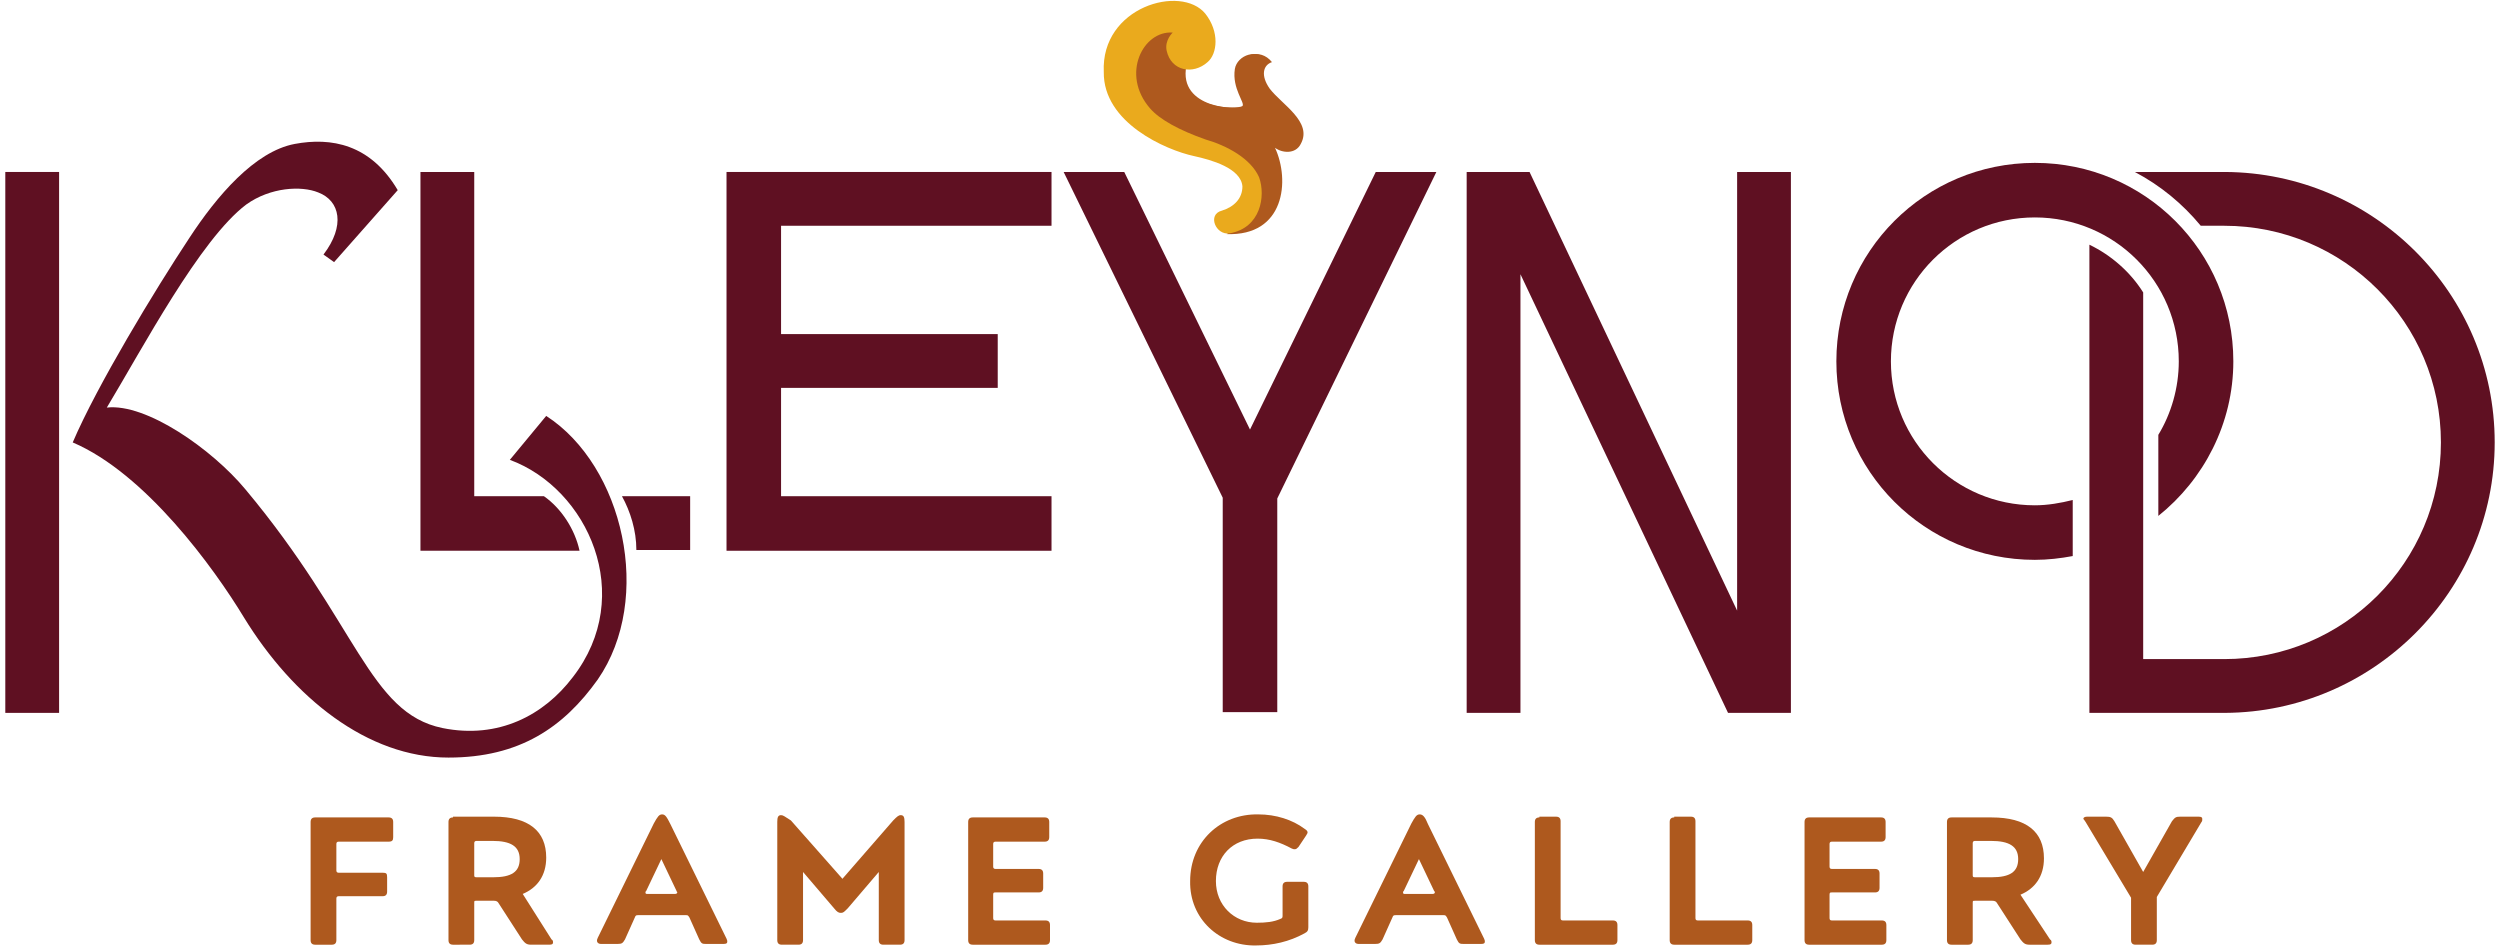<?xml version="1.0" encoding="utf-8"?>
<!-- Generator: Adobe Illustrator 22.0.1, SVG Export Plug-In . SVG Version: 6.00 Build 0)  -->
<svg version="1.1" id="Layer_1" xmlns="http://www.w3.org/2000/svg" xmlns:xlink="http://www.w3.org/1999/xlink" x="0px" y="0px"
	 viewBox="0 0 330 125" style="enable-background:new 0 0 330 125;" xml:space="preserve">
<style type="text/css">
	.st0{fill:#AE591E;}
	.st1{fill:#EAAA1D;}
	.st2{fill:#5F1022;}
</style>
<g>
	<path class="st0" d="M167.3,11.7c-1.2-1.7-0.9-3.1,0.3-3.5c-1.6-2-4.3-0.9-4.6,0.9c-0.4,2.6,1.4,4.5,1,4.9
		c-0.7,0.5-8.5,0.4-7.8-4.9c-1.2-0.2-2.2-1-2.5-2.5c-0.3-1.4,0.8-2.4,0.8-2.4c-5.5-0.4-8.8,6-4.9,10.5c1.4,1.6,5.5,3.2,9.2,4.2
		c2.8,0.8,6,1.9,7.1,4.4c0.9,2.5,0.2,6.7-3.9,7.4c-0.1,0-0.2,0-0.3,0l0,0c7.7,0.3,8.4-7.1,6.4-11.4c0.9,0.7,2.7,0.9,3.4-0.5
		C173,16,168.9,13.8,167.3,11.7"/>
	<path class="st0" d="M41.6,107.9c-0.4,0-0.6,0.2-0.6,0.6v15.6c0,0.4,0.2,0.6,0.6,0.6h2.2c0.4,0,0.6-0.2,0.6-0.6v-5.5
		c0-0.2,0.1-0.3,0.3-0.3h5.8c0.4,0,0.6-0.2,0.6-0.6v-1.9c0-0.5-0.1-0.6-0.6-0.6h-5.8c-0.2,0-0.3-0.1-0.3-0.3v-3.5
		c0-0.2,0.1-0.3,0.3-0.3h6.6c0.5,0,0.6-0.2,0.6-0.6v-2c0-0.4-0.2-0.6-0.6-0.6H41.6z"/>
	<path class="st0" d="M68.6,113.4c0,1.7-1.1,2.4-3.5,2.4h-2.2c-0.3,0-0.3-0.1-0.3-0.3v-4.2c0-0.2,0.1-0.3,0.3-0.3H65
		C67.4,111,68.6,111.7,68.6,113.4z M59.8,107.9c-0.4,0-0.6,0.2-0.6,0.6v15.6c0,0.4,0.2,0.6,0.6,0.6H62c0.4,0,0.6-0.2,0.6-0.6v-4.9
		c0-0.3,0-0.3,0.3-0.3h2.3c0.3,0,0.5,0.1,0.6,0.3l3.1,4.8c0.4,0.5,0.6,0.7,1.2,0.7h2.4c0.4,0,0.5-0.1,0.5-0.3c0-0.1,0-0.3-0.2-0.4
		L69,118c1.9-0.8,3.1-2.4,3.1-4.8c0-3.5-2.3-5.4-6.9-5.4H59.8z"/>
	<path class="st0" d="M89.4,117.8c0,0.1-0.1,0.2-0.3,0.2h-3.6c-0.2,0-0.3,0-0.3-0.2c0-0.1,0-0.1,0.1-0.2l2-4.2l2,4.2
		C89.3,117.7,89.4,117.7,89.4,117.8z M87.4,107.5c-0.4,0-0.6,0.3-1.1,1.2l-7.4,15.1c-0.1,0.2-0.1,0.3-0.1,0.4c0,0.2,0.2,0.4,0.5,0.4
		h2.2c0.6,0,0.7-0.1,1-0.6l1.3-2.9c0.1-0.3,0.2-0.3,0.5-0.3h6.2c0.3,0,0.3,0,0.5,0.3l1.3,2.9c0.3,0.6,0.4,0.6,1,0.6h2.2
		c0.4,0,0.5-0.1,0.5-0.3c0-0.1,0-0.2-0.1-0.4l-7.4-15.1C88,107.8,87.8,107.5,87.4,107.5z"/>
	<path class="st0" d="M103.1,107.6c-0.4,0-0.5,0.3-0.5,0.9v15.6c0,0.4,0.2,0.6,0.6,0.6h2.2c0.4,0,0.6-0.2,0.6-0.6v-9l4.1,4.8
		c0.4,0.5,0.6,0.6,0.9,0.6c0.3,0,0.4-0.1,0.9-0.6l4.1-4.8v9c0,0.4,0.2,0.6,0.6,0.6h2.2c0.4,0,0.6-0.2,0.6-0.6v-15.6
		c0-0.6-0.1-0.9-0.5-0.9c-0.3,0-0.5,0.2-1,0.7l-6.7,7.7l-6.8-7.7C103.6,107.8,103.4,107.6,103.1,107.6z"/>
	<path class="st0" d="M128.4,107.9c-0.4,0-0.6,0.2-0.6,0.6v15.6c0,0.4,0.2,0.6,0.6,0.6h9.6c0.4,0,0.6-0.2,0.6-0.6v-2
		c0-0.4-0.2-0.6-0.6-0.6h-6.6c-0.2,0-0.3-0.1-0.3-0.3v-3.1c0-0.3,0.1-0.3,0.3-0.3h5.7c0.4,0,0.6-0.2,0.6-0.6v-1.9
		c0-0.4-0.2-0.6-0.6-0.6h-5.7c-0.2,0-0.3-0.1-0.3-0.3v-3c0-0.2,0.1-0.3,0.3-0.3h6.5c0.4,0,0.6-0.2,0.6-0.6v-2c0-0.4-0.2-0.6-0.6-0.6
		H128.4z"/>
	<path class="st0" d="M169.9,116.4c-0.4,0-0.6,0.2-0.6,0.6v3.8c0,0.3,0,0.4-0.3,0.5c-0.9,0.4-1.9,0.5-3.1,0.5c-3,0-5.4-2.3-5.4-5.5
		c0-3.3,2.2-5.6,5.5-5.6c1.6,0,3,0.5,4.5,1.3c0.2,0.1,0.3,0.1,0.4,0.1c0.2,0,0.3-0.1,0.5-0.3l1-1.5c0.1-0.2,0.2-0.3,0.2-0.4
		c0-0.2-0.1-0.3-0.4-0.5c-1.6-1.2-3.8-1.9-6.1-1.9c-5-0.1-9,3.6-9,8.8c-0.1,5,3.9,8.6,8.7,8.5c2.2,0,4.4-0.5,6.4-1.6
		c0.4-0.2,0.5-0.4,0.5-0.8V117c0-0.4-0.2-0.6-0.6-0.6H169.9z"/>
	<path class="st0" d="M189.4,117.8c0,0.1-0.1,0.2-0.3,0.2h-3.6c-0.2,0-0.3,0-0.3-0.2c0-0.1,0-0.1,0.1-0.2l2-4.2l2,4.2
		C189.4,117.7,189.4,117.7,189.4,117.8z M187.4,107.5c-0.4,0-0.6,0.3-1.1,1.2l-7.4,15.1c-0.1,0.2-0.1,0.3-0.1,0.4
		c0,0.2,0.2,0.4,0.5,0.4h2.2c0.6,0,0.7-0.1,1-0.6l1.3-2.9c0.1-0.3,0.2-0.3,0.5-0.3h6.2c0.3,0,0.3,0,0.5,0.3l1.3,2.9
		c0.3,0.6,0.4,0.6,1,0.6h2.2c0.4,0,0.5-0.1,0.5-0.3c0-0.1,0-0.2-0.1-0.4l-7.4-15.1C188.1,107.8,187.8,107.5,187.4,107.5z"/>
	<path class="st0" d="M203.2,107.9c-0.4,0-0.6,0.2-0.6,0.6v15.6c0,0.4,0.2,0.6,0.6,0.6h9.7c0.4,0,0.6-0.2,0.6-0.6v-2
		c0-0.4-0.2-0.6-0.6-0.6h-6.6c-0.2,0-0.3-0.1-0.3-0.3v-12.8c0-0.4-0.2-0.6-0.6-0.6H203.2z"/>
	<path class="st0" d="M221,107.9c-0.4,0-0.6,0.2-0.6,0.6v15.6c0,0.4,0.2,0.6,0.6,0.6h9.7c0.4,0,0.6-0.2,0.6-0.6v-2
		c0-0.4-0.2-0.6-0.6-0.6h-6.6c-0.2,0-0.3-0.1-0.3-0.3v-12.8c0-0.4-0.2-0.6-0.6-0.6H221z"/>
	<path class="st0" d="M238.8,107.9c-0.4,0-0.6,0.2-0.6,0.6v15.6c0,0.4,0.2,0.6,0.6,0.6h9.6c0.4,0,0.6-0.2,0.6-0.6v-2
		c0-0.4-0.2-0.6-0.6-0.6h-6.6c-0.2,0-0.3-0.1-0.3-0.3v-3.1c0-0.3,0.1-0.3,0.3-0.3h5.7c0.4,0,0.6-0.2,0.6-0.6v-1.9
		c0-0.4-0.2-0.6-0.6-0.6h-5.7c-0.2,0-0.3-0.1-0.3-0.3v-3c0-0.2,0.1-0.3,0.3-0.3h6.5c0.4,0,0.6-0.2,0.6-0.6v-2c0-0.4-0.2-0.6-0.6-0.6
		H238.8z"/>
	<path class="st0" d="M266.4,113.4c0,1.7-1.1,2.4-3.5,2.4h-2.2c-0.3,0-0.3-0.1-0.3-0.3v-4.2c0-0.2,0.1-0.3,0.3-0.3h2.1
		C265.2,111,266.4,111.7,266.4,113.4z M257.6,107.9c-0.4,0-0.6,0.2-0.6,0.6v15.6c0,0.4,0.2,0.6,0.6,0.6h2.2c0.4,0,0.6-0.2,0.6-0.6
		v-4.9c0-0.3,0-0.3,0.3-0.3h2.3c0.3,0,0.5,0.1,0.6,0.3l3.1,4.8c0.4,0.5,0.6,0.7,1.2,0.7h2.4c0.4,0,0.5-0.1,0.5-0.3
		c0-0.1,0-0.3-0.2-0.4l-3.9-5.9c1.9-0.8,3.1-2.4,3.1-4.8c0-3.5-2.3-5.4-6.9-5.4H257.6z"/>
	<path class="st0" d="M275.3,108.5l6,10v5.6c0,0.4,0.2,0.6,0.6,0.6h2.2c0.4,0,0.6-0.2,0.6-0.6v-5.7l5.9-9.9c0.1-0.1,0.1-0.2,0.1-0.4
		c0-0.2-0.1-0.3-0.5-0.3h-2.4c-0.6,0-0.7,0.1-1.1,0.6l-3.8,6.7l-3.8-6.7c-0.3-0.5-0.5-0.6-1.1-0.6h-2.5c-0.3,0-0.5,0.1-0.5,0.3
		C275.2,108.3,275.2,108.4,275.3,108.5z"/>
	<path class="st0" d="M154.9,4.1c-8.1-1-7.8,6.8-6.2,9.6c1.6,2.7,4.9,3.9,9.8,5.4c4.4,1.4,6.9,2.1,6.9,6.9c0,2.9-3.5,4.9-3.5,4.9
		c7.7,0.3,8.4-7.1,6.4-11.4c0.9,0.7,2.7,0.9,3.4-0.5c1.6-2.9-2.5-5.2-4.1-7.3c-1.2-1.7-0.9-3.1,0.3-3.5c-1.6-2-4.3-0.9-4.6,0.9
		c-0.4,2.6,1.4,4.5,1,4.9c-0.8,0.6-8.8,0.4-7.7-5.3C156.2,9.2,155.6,5.9,154.9,4.1"/>
	<path class="st1" d="M157.6,20.6c2.3,0.5,6.2,1.6,6.4,4c0,1.6-1.1,2.7-2.7,3.2c-2,0.5-0.8,3.3,1,3c4.1-0.7,4.8-4.9,3.9-7.4
		c-1.1-2.5-4.3-4.2-7.1-5c-3.4-1.2-6-2.6-7.3-4.1c-3.9-4.5-0.9-10.3,3-10c0,0-1.1,1-0.8,2.4c0.6,2.7,3.5,3.2,5.4,1.5
		c1.3-1.1,1.6-4-0.3-6.4c-3.2-3.9-13.8-0.9-13.4,7.7C145.6,16.2,153.9,19.8,157.6,20.6"/>
	<path class="st2" d="M82.1,65.5c1.1,2,1.9,4.5,1.9,7.1h7.1v-7.1H82.1z"/>
	<polygon class="st2" points="229.3,22.7 229.3,80.6 201.9,22.7 193.6,22.7 193.6,94.1 200.7,94.1 200.7,36.2 228.1,94.1 
		236.4,94.1 236.4,22.7 	"/>
	<polygon class="st2" points="138.8,29.8 138.8,22.7 95.9,22.7 95.9,72.7 138.8,72.7 138.8,65.5 103.1,65.5 103.1,51.2 131.7,51.2 
		131.7,44.1 103.1,44.1 103.1,29.8 	"/>
	<path class="st2" d="M72.1,54.9l-4.8,5.8c10.3,3.8,16.7,17.9,8.3,28.7c-3.8,5-9.8,8.2-17.2,6.7c-9.7-2-11.2-13.8-26-31.5
		c-4.4-5.3-13.1-11.4-18.3-10.8c4.7-7.8,12.3-22.2,18.4-26.8c3.2-2.3,7.3-2.5,9.5-1.6c2.9,1.1,3.6,4.4,0.7,8.2l1.4,1l8.4-9.5
		c-3.6-6.1-8.8-7-13.6-6.1C33.6,20,28.6,25.9,25,31.4c-4.5,6.8-12.2,19.5-15.4,27c9.6,4.1,18.6,16.5,22.6,23.1
		c6.5,10.6,16.3,18.5,27,18.5c9.4,0,15.2-4,19.7-10.3C86.3,79,82.3,61.5,72.1,54.9"/>
	<polygon class="st2" points="181.6,22.7 165,56.7 148.4,22.7 140.4,22.7 161.4,65.7 161.4,94 168.6,94 168.6,65.8 189.6,22.7 	"/>
	<rect x="0.7" y="22.7" class="st2" width="7.1" height="71.4"/>
	<path class="st2" d="M71.8,65.5h-9.2V22.7h-7.1v50h21C75.9,69.9,74.1,67.1,71.8,65.5"/>
	<path class="st2" d="M294.8,47.7c0-14.5-11.7-26.2-26.2-26.2c-14.5,0-26.2,11.7-26.2,26.2c0,14.5,11.7,26.2,26.2,26.2
		c1.7,0,3.4-0.2,5-0.5V66c-1.6,0.4-3.3,0.7-5,0.7c-10.5,0-19-8.5-19-19c0-10.5,8.5-19,19-19c10.5,0,19,8.5,19,19
		c0,3.5-1,6.9-2.7,9.7v10.7C290.9,63.3,294.8,55.9,294.8,47.7"/>
	<path class="st2" d="M293.6,94.1L293.6,94.1C293.6,94.1,293.6,94.1,293.6,94.1h0.1v0c19.6-0.1,35.6-16.1,35.6-35.7
		c0-19.7-16-35.6-35.6-35.7v0h-10.8h-1.1c3.4,1.8,6.3,4.2,8.7,7.1h3.1c15.8,0,28.6,12.8,28.6,28.6c0,15.8-12.8,28.6-28.6,28.6h-10.7
		V38.6c-1.7-2.7-4.2-4.9-7.1-6.3v61.8H293.6z"/>
</g>
</svg>
